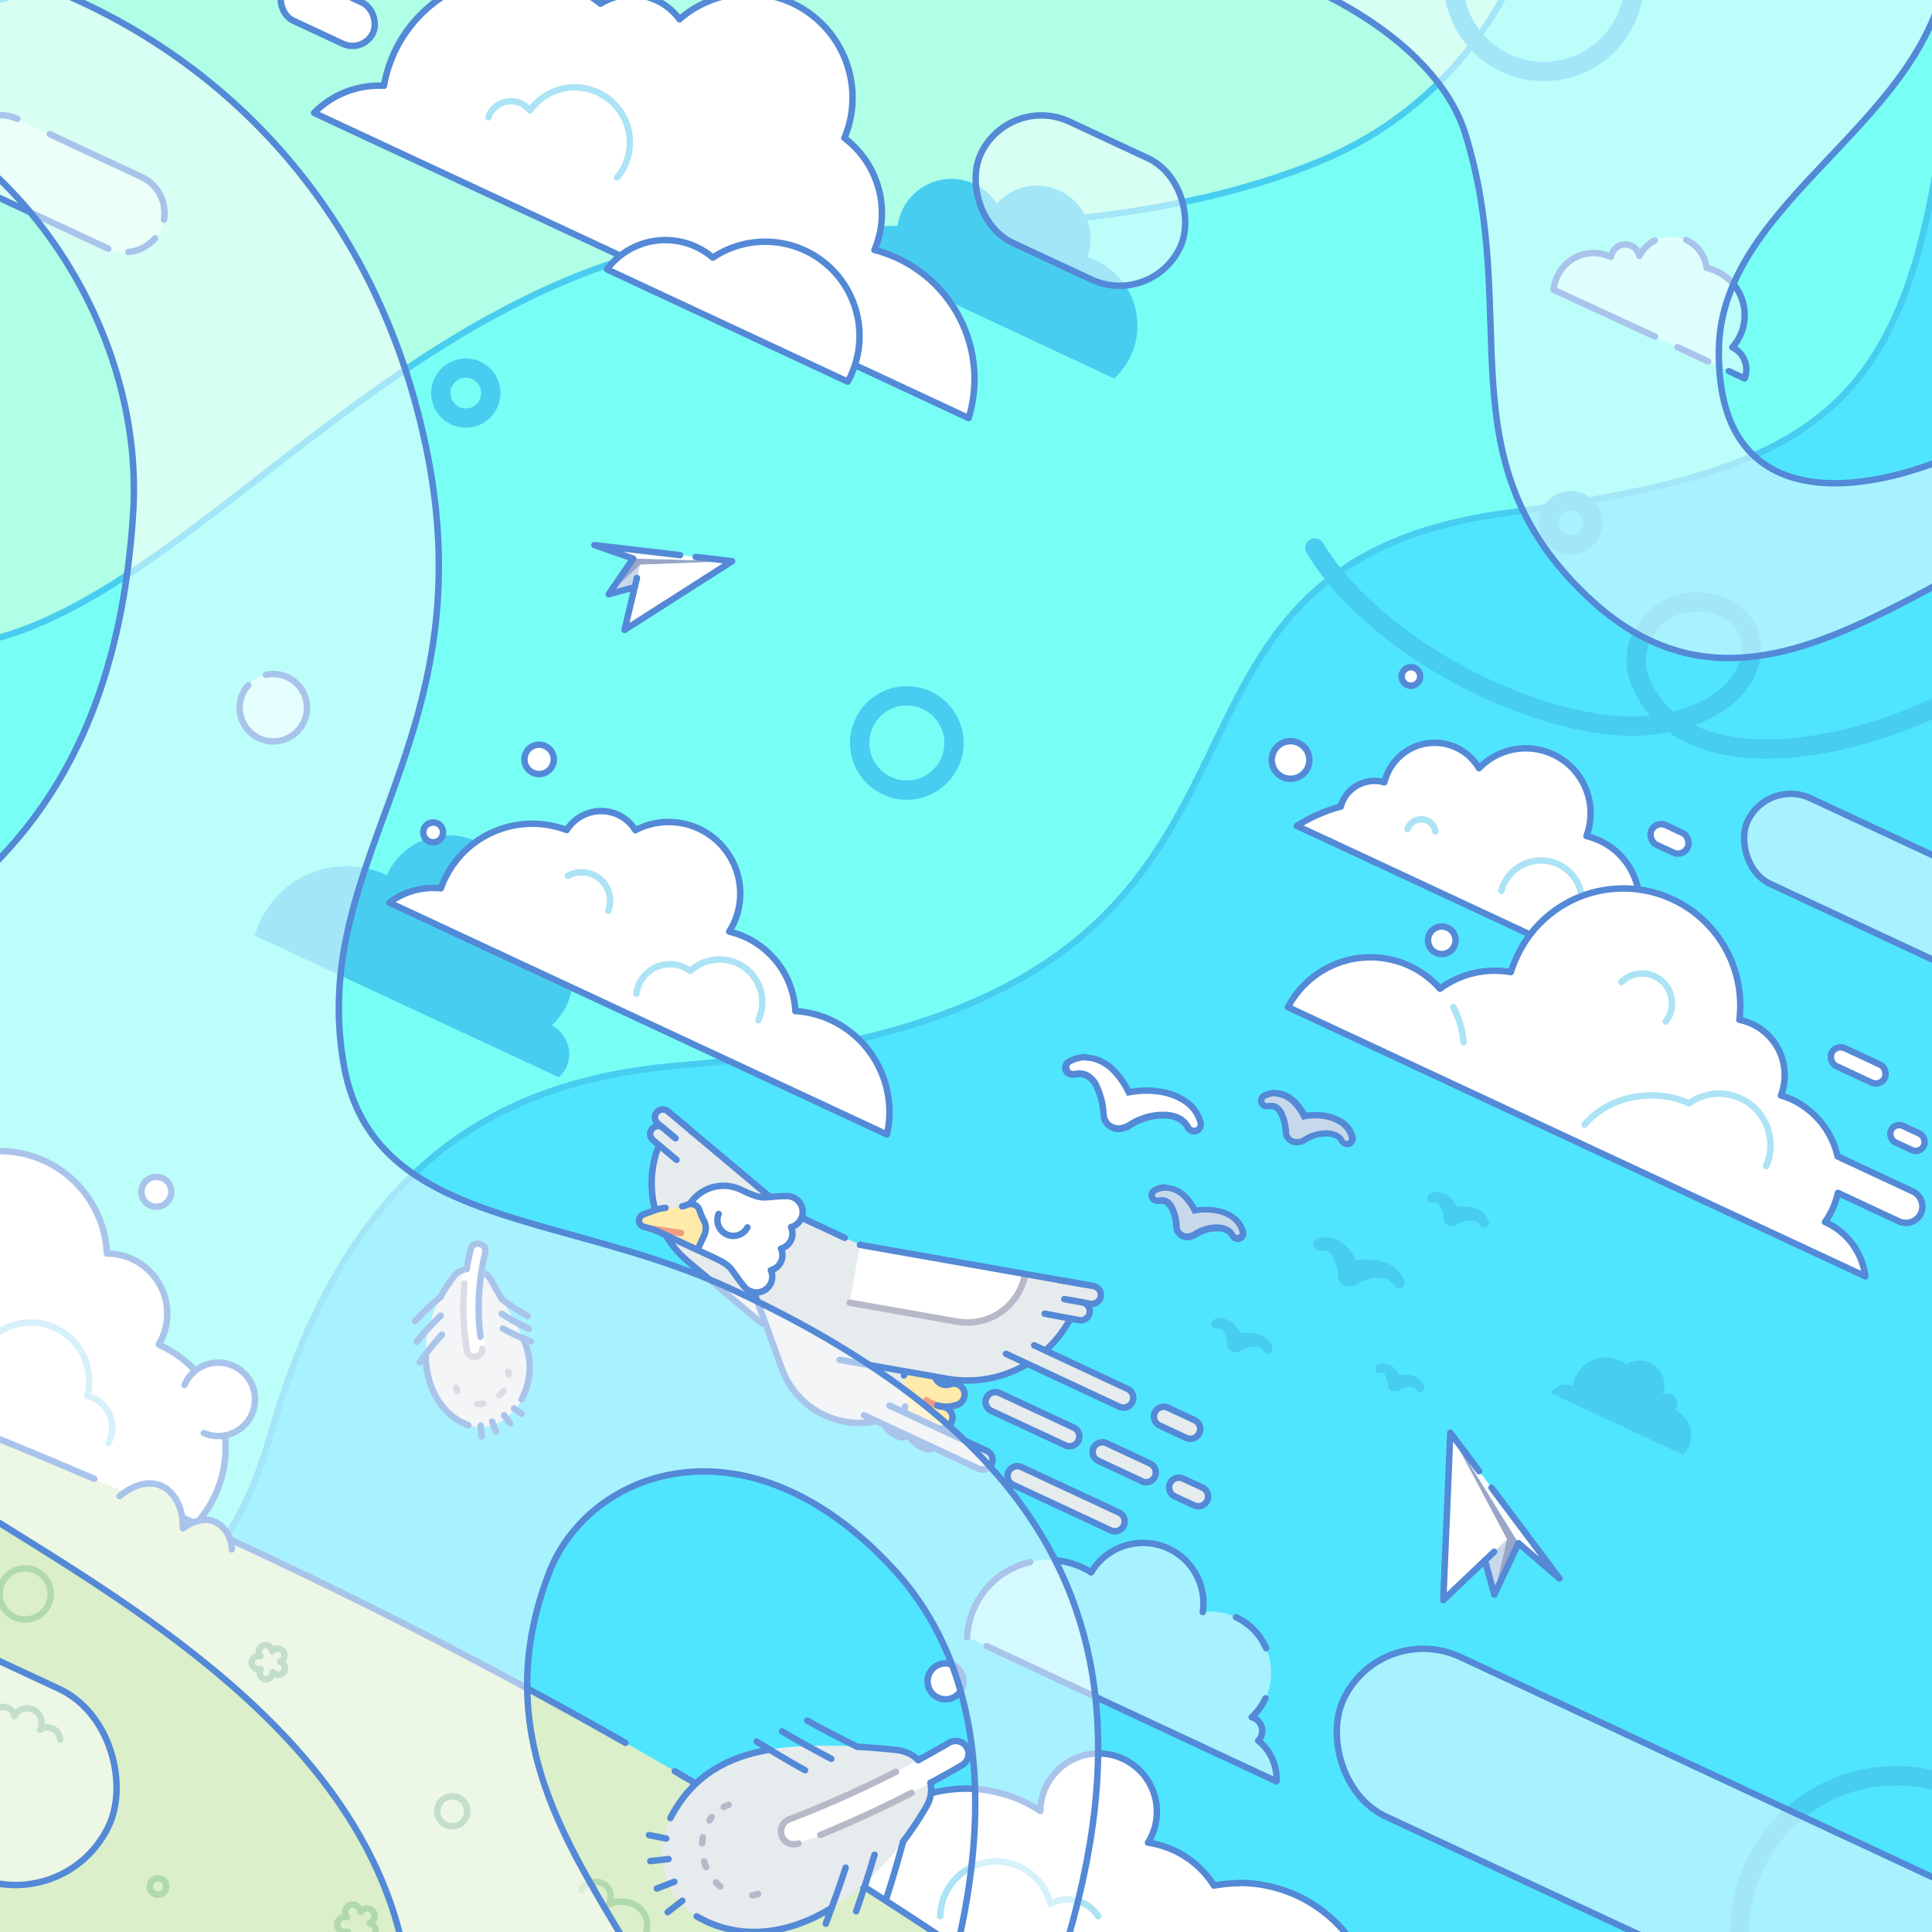 <svg id="Layer_1" data-name="Layer 1" xmlns="http://www.w3.org/2000/svg" xmlns:xlink="http://www.w3.org/1999/xlink" viewBox="0 0 300 300"><defs><style>.cls-1,.cls-12,.cls-14,.cls-17,.cls-18,.cls-21,.cls-22,.cls-30,.cls-31,.cls-5,.cls-9{fill:none;}.cls-2{clip-path:url(#clip-path);}.cls-3{fill:#50e5ff;}.cls-4{fill:#78fff5;}.cls-14,.cls-31,.cls-5,.cls-6{stroke:#47cdf0;}.cls-12,.cls-17,.cls-18,.cls-19,.cls-21,.cls-22,.cls-27,.cls-28,.cls-30,.cls-31,.cls-5,.cls-6,.cls-7,.cls-9{stroke-linejoin:round;}.cls-6{fill:#b0ffe7;}.cls-12,.cls-17,.cls-18,.cls-19,.cls-21,.cls-22,.cls-27,.cls-28,.cls-30,.cls-31,.cls-6,.cls-7,.cls-9{stroke-linecap:round;}.cls-11,.cls-13,.cls-15,.cls-23,.cls-7{fill:#fff;}.cls-12,.cls-19,.cls-27,.cls-28,.cls-7{stroke:#5389d6;}.cls-8{fill:#47cdf0;}.cls-9{stroke:#ace3f5;}.cls-10,.cls-15{opacity:0.5;}.cls-13{opacity:0.59;}.cls-14,.cls-23{stroke-miterlimit:10;}.cls-14,.cls-31{stroke-width:3px;}.cls-16,.cls-19{fill:#daefca;}.cls-17{stroke:#b1d9b0;}.cls-18{stroke:#89bd99;}.cls-20,.cls-27{fill:#e6ebee;}.cls-21,.cls-22{stroke:#b7b9c9;}.cls-22{stroke-dasharray:0.94 2.83;}.cls-23{stroke:#fff;}.cls-24{fill:#9aa6c8;}.cls-25{fill:#c8d8eb;}.cls-26{fill:#5389d6;}.cls-28,.cls-29{fill:#ffeaaa;}.cls-30{stroke:#ef9c80;}</style><clipPath id="clip-path"><rect class="cls-1" width="300" height="300"/></clipPath></defs><g class="cls-2"><rect class="cls-3" x="-7.48" y="-7.48" width="314.96" height="314.96"/><path class="cls-4" d="M-22.1,255.37c21.91,6.48,53.55,4.64,64-32.26,13.2-46.54,40.19-55.82,64.63-57.76,107.57-8.53,59.27-76.49,127.25-85.68,47.56-6.44,61.68-15.18,67.78-59.27l-1.7-171.49L-78-13.11Z"/><path class="cls-5" d="M-22.1,255.37c21.91,6.48,53.55,4.64,64-32.26,13.2-46.54,40.19-55.82,64.63-57.76,107.57-8.53,59.27-76.49,127.25-85.68,47.56-6.44,61.68-15.18,67.78-59.27l-1.7-171.49L-78-13.11Z"/><path class="cls-6" d="M-24.77,97.55C20,117,54.78,35.87,124.31,36c21.83-.92,53.88.2,80.89-11.07,32.33-13.49,45.5-52.64,28.23-87.19L-60.39,16Z"/><path class="cls-7" d="M192.44,292.42a21.28,21.28,0,0,0-3.93.38,14.57,14.57,0,0,0-10.25-6.67,9.05,9.05,0,1,0-16.72-4.93,21,21,0,0,0-25.13,1.53,9.66,9.66,0,1,0-9,13.2,10.19,10.19,0,0,0,1.76-.16,20.22,20.22,0,0,0-.25,3,21,21,0,0,0,37.71,12.86,14.74,14.74,0,0,0,4.44,2.6,21.37,21.37,0,1,0,21.35-21.85Z"/><path class="cls-7" d="M24.66,208.77a9.35,9.35,0,0,0-8.06-14.12h0A16.66,16.66,0,0,0-.07,178.74a16.68,16.68,0,0,0-16.67,16.67,16.63,16.63,0,0,0,6.2,13,13.56,13.56,0,0,0-2.85,8.32A13.65,13.65,0,0,0,.26,230.35c.23,0,.44,0,.66,0a17.51,17.51,0,1,0,23.74-21.55Z"/><path class="cls-8" d="M175.57,55.29a11.19,11.19,0,0,0-5.41-14.88,12.55,12.55,0,0,0-1.28-.5,8.33,8.33,0,0,0-14.09-8.29,8.41,8.41,0,0,0-14.68,1,8.15,8.15,0,0,0-.78,3.12,1.64,1.64,0,0,0-.29-.16,2,2,0,0,0-2.61.94,2.29,2.29,0,0,0-.17.62,6.69,6.69,0,0,0-5.91,1.68L173,58.77A11,11,0,0,0,175.57,55.29Z"/><path class="cls-7" d="M260.68,147.66a2.42,2.42,0,0,0-1.16-3.19l-5.12-2.38a10.63,10.63,0,0,0-6-11.55,11.46,11.46,0,0,0-2.06-.72,10.07,10.07,0,0,0-16.68-10.53,8,8,0,0,0-14.17.72,7.36,7.36,0,0,0-.52,1.47,5.46,5.46,0,0,0-6.48,2.92,7.19,7.19,0,0,0-.3.85,24.47,24.47,0,0,0-6.82,3l4,1.84,33.43,15.59,8.43,3.93,8.34,3.89.72.34a5.82,5.82,0,0,0,.34-.6,5,5,0,0,0-.46-5l1.32.61A2.41,2.41,0,0,0,260.68,147.66Z"/><path class="cls-9" d="M249.4,145.91a4.17,4.17,0,0,0-2.39-3.62,4.1,4.1,0,0,0-1.66-.38,6.37,6.37,0,0,0-11.83-4.65,6.26,6.26,0,0,0-.39,1.07"/><path class="cls-9" d="M222.89,129.14a2.23,2.23,0,0,0-4.32-.4"/><circle class="cls-7" cx="200.4" cy="118.01" r="2.92"/><circle class="cls-7" cx="219.09" cy="105.04" r="1.44"/><rect class="cls-7" x="256.13" y="128.58" width="6.23" height="3.37" rx="1.69" transform="translate(79.34 -97.36) rotate(25)"/><path class="cls-7" d="M139.37,40.1a20.79,20.79,0,0,0-3.59-1.28,14.62,14.62,0,0,0-4.66-17.39A16.19,16.19,0,0,0,105.51,3,9.2,9.2,0,0,0,93.24.58,20.63,20.63,0,0,0,89.11-2a20.82,20.82,0,0,0-6.22-1.8L71.41-9.14a2.28,2.28,0,0,0-3,1.1,2.29,2.29,0,0,0,1.1,3l4.42,2.06A20.91,20.91,0,0,0,61.23,8.15a21.17,21.17,0,0,0-1.61,5.17,14.18,14.18,0,0,0-10.85,4.21L150.41,64.92A20.71,20.71,0,0,0,139.37,40.1Z"/><path class="cls-7" d="M132.12,58.3A14.64,14.64,0,0,0,110.69,40a11.35,11.35,0,0,0-16.45,1.82l37.39,17.44C131.8,58.92,132,58.62,132.12,58.3Z"/><path class="cls-9" d="M95.82,27.55A8.29,8.29,0,0,0,97,25.75a8.56,8.56,0,0,0-14.72-8.6,3.73,3.73,0,0,0-6.33.75c0,.1-.07.21-.1.31"/><rect class="cls-7" x="43.13" y="-1.72" width="15.53" height="7.06" rx="3.53" transform="translate(5.53 -21.34) rotate(25)"/><rect class="cls-7" x="283.98" y="163.89" width="9.12" height="3.08" rx="1.54" transform="translate(96.95 -106.44) rotate(25)"/><circle class="cls-7" cx="223.88" cy="146.01" r="2.14"/><path class="cls-7" d="M297,185l-11.66-5.44a12.86,12.86,0,0,0-7.12-8.83,11.77,11.77,0,0,0-1.68-.63,8.76,8.76,0,0,0-6.45-11.74,18.17,18.17,0,0,0-34.49-9.93,17.6,17.6,0,0,0-1,2.52,14.31,14.31,0,0,0-11,2.58,14.31,14.31,0,0,0-4.74-3.55A14.46,14.46,0,0,0,200,156.39l89.64,41.8a10.65,10.65,0,0,0-6.07-8.35l-.19-.08a12.53,12.53,0,0,0,1.12-1.92,12.77,12.77,0,0,0,.89-2.61l9.47,4.42a2.59,2.59,0,0,0,3.43-1.25h0A2.59,2.59,0,0,0,297,185Z"/><rect class="cls-7" x="293.37" y="175.3" width="5.64" height="2.82" rx="1.41" transform="translate(102.43 -108.62) rotate(25)"/><path class="cls-9" d="M225.67,156.37a14.46,14.46,0,0,1,1.59,5.46"/><path class="cls-9" d="M274.24,181.06a8,8,0,0,0-12-9.72l-.14-.08c-4.31-2-11.61-1.77-16.06,3.39"/><path class="cls-9" d="M251.78,152.49a4.61,4.61,0,0,1,6.86,6.13"/><path class="cls-8" d="M244.23,215.23a5,5,0,0,1,.44-1.46,5.18,5.18,0,0,1,6.88-2.51,5,5,0,0,1,1,.61,3.83,3.83,0,0,1,5.62,4.69,1.54,1.54,0,0,1,2.13,2,1.36,1.36,0,0,1-.24.38l.06,0a4.3,4.3,0,0,1,2.08,5.71,4.26,4.26,0,0,1-.87,1.24l-20.51-9.56A2.63,2.63,0,0,1,244.23,215.23Z"/><g class="cls-10"><path class="cls-11" d="M269,53.93a7.49,7.49,0,0,0-2.42-11.79,7.34,7.34,0,0,0-1.58-.53,5.54,5.54,0,0,0-10.42-1.87,2.23,2.23,0,0,0-4.21-.49,2.11,2.11,0,0,0-.19.62l-.08,0A6.23,6.23,0,0,0,241.26,45l29.65,13.82A3.83,3.83,0,0,0,269,53.93Z"/></g><path class="cls-8" d="M87.91,165.79a5,5,0,0,0-2.23-6.57A10.58,10.58,0,0,0,88,156.08,10.46,10.46,0,0,0,80,141.32a10.45,10.45,0,0,0-19.87-5.55s0,.08-.05.13h0a14.81,14.81,0,0,0-20.53,9.38l47.23,22A5.08,5.08,0,0,0,87.91,165.79Z"/><path class="cls-7" d="M129,158.38A15.49,15.49,0,0,0,123.5,157a13.37,13.37,0,0,0-10.27-12.34,12.47,12.47,0,0,0,.66-1.19,11.11,11.11,0,0,0-15.23-14.55A6.22,6.22,0,0,0,96,126.53a6.31,6.31,0,0,0-8,2.36,15.07,15.07,0,0,0-19,7.72,13.72,13.72,0,0,0-.54,1.33,11.39,11.39,0,0,0-8,2.22l77.26,36A15.77,15.77,0,0,0,129,158.38Z"/><circle class="cls-7" cx="83.71" cy="117.92" r="2.28"/><circle class="cls-7" cx="67.26" cy="129.25" r="1.54"/><path class="cls-9" d="M117.75,158.41a6.63,6.63,0,0,0-10.56-7.62,5.64,5.64,0,0,0-.92-.56,5.24,5.24,0,0,0-7,2.53,5.36,5.36,0,0,0-.45,1.53"/><path class="cls-9" d="M88.18,136a4.37,4.37,0,0,1,3.65-.28,4.42,4.42,0,0,1,2.63,5.68"/><path class="cls-12" d="M268.46,57.63l2.45,1.14A3.83,3.83,0,0,0,269,53.93a7.49,7.49,0,0,0-2.42-11.79,7.34,7.34,0,0,0-1.58-.53,5.55,5.55,0,0,0-3.16-4.36"/><line class="cls-12" x1="260.48" y1="53.91" x2="265.25" y2="56.13"/><path class="cls-12" d="M256.94,37.35a5.5,5.5,0,0,0-2.38,2.39,2.23,2.23,0,0,0-4.21-.49,2.11,2.11,0,0,0-.19.62l-.08,0A6.23,6.23,0,0,0,241.26,45L257,52.27"/><g class="cls-10"><path class="cls-11" d="M151.34,249.52a12.55,12.55,0,0,1,18.09-5.36,9.38,9.38,0,0,1,17.34,6.15,9.48,9.48,0,0,1,7.6,16.34,2.42,2.42,0,0,1,.35.12,2.22,2.22,0,0,1,1.07,2.94,2.49,2.49,0,0,1-.41.59,7.56,7.56,0,0,1,2.83,6.31l-48-22.4A12.56,12.56,0,0,1,151.34,249.52Z"/></g><path class="cls-12" d="M150.17,254.21a12.64,12.64,0,0,1,9.8-11.66"/><path class="cls-12" d="M196.5,263.72a9.41,9.41,0,0,1-2.13,2.93,2.42,2.42,0,0,1,.35.12,2.22,2.22,0,0,1,1.07,2.94,2.49,2.49,0,0,1-.41.59,7.56,7.56,0,0,1,2.83,6.31l-45-21"/><path class="cls-12" d="M191.92,251.12a9.44,9.44,0,0,1,4.68,4.81"/><path class="cls-12" d="M163.92,242.29a12.43,12.43,0,0,1,5.51,1.87,9.38,9.38,0,0,1,17.34,6.15"/><circle class="cls-13" cx="42.42" cy="109.88" r="5.21"/><path class="cls-12" d="M41.3,104.79a5.23,5.23,0,1,1-2.75,1.61"/><circle class="cls-14" cx="72.33" cy="61.04" r="3.88"/><circle class="cls-14" cx="140.81" cy="115.37" r="7.32"/><circle class="cls-14" cx="243.91" cy="81.18" r="3.44"/><circle class="cls-14" cx="239.72" cy="-2.95" r="14.05"/><circle class="cls-14" cx="294.41" cy="300" r="24.27"/><rect class="cls-15" x="-7.01" y="22.42" width="33.56" height="12.28" rx="6.14" transform="translate(12.99 -1.45) rotate(25)"/><path class="cls-12" d="M16.82,38.62l-19.29-9a6.16,6.16,0,0,1-3-8.16h0a6.16,6.16,0,0,1,8.16-3"/><path class="cls-12" d="M24.08,37a6.19,6.19,0,0,1-4.15,2.13"/><path class="cls-12" d="M7.72,20.83,22,27.49a6.18,6.18,0,0,1,3.46,6.62"/><path class="cls-16" d="M-11.72,218.85v92.41H161.54A828.32,828.32,0,0,0-11.72,218.85Z"/><path class="cls-12" d="M97.12,270.63a828,828,0,0,0-76.27-38.3"/><path class="cls-12" d="M125.42,287.46q-10.22-6.34-20.64-12.43"/><path class="cls-12" d="M14.64,229.63q-13-5.59-26.36-10.78v92.41H161.54Q147,301.09,131.91,291.54"/><path class="cls-17" d="M58.28,299.58a1.15,1.15,0,0,0-.51-.74,3,3,0,0,0-.36-.19l.33-.24a1.16,1.16,0,0,0,.16-1.64,1.12,1.12,0,0,0-.61-.39,1.13,1.13,0,0,0-1,.23,2.62,2.62,0,0,0-.3.28,3.56,3.56,0,0,0-.13-.39,1.13,1.13,0,0,0-.79-.7,1.11,1.11,0,0,0-.72,0,1.18,1.18,0,0,0-.66,1.52c.05.12.11.24.18.37h-.41a1.17,1.17,0,0,0-.22,2.3,1.47,1.47,0,0,0,.36,0L54,300a2.54,2.54,0,0,0-.13.39,1.17,1.17,0,1,0,2.26.59,3.73,3.73,0,0,0,.08-.41,2.39,2.39,0,0,0,.33.25,1.22,1.22,0,0,0,.33.14,1.16,1.16,0,0,0,1.28-.5A1.14,1.14,0,0,0,58.28,299.58Z"/><path class="cls-18" d="M41.82,260.61a1.05,1.05,0,0,0,.48-.61c0-.11.05-.23.07-.35.1.08.19.16.28.22a1,1,0,0,0,1.41-.27.94.94,0,0,0,.18-.6,1,1,0,0,0-.45-.81l-.31-.18a2.23,2.23,0,0,0,.3-.2,1,1,0,0,0,.39-.83,1,1,0,0,0-.22-.59,1,1,0,0,0-.67-.39,1,1,0,0,0-.75.21l-.27.24a2.75,2.75,0,0,0-.1-.34,1,1,0,0,0-.52-.58,1.05,1.05,0,0,0-.78,0,1,1,0,0,0-.66,1,.85.85,0,0,0,.06.31,2.33,2.33,0,0,0,.14.33,2.3,2.3,0,0,0-.36,0,1,1,0,0,0,.07,2l.36,0a2.67,2.67,0,0,0-.12.33.85.85,0,0,0,0,.32,1,1,0,0,0,.73.94A1.06,1.06,0,0,0,41.82,260.61Z"/><path class="cls-19" d="M18.56,232.33c5.35-4.4,9.91-.91,9.84,5,4.63-3.38,7.61.39,7.6,3.27"/><path class="cls-17" d="M90.25,293.5c.83-2.19,5.61-1.68,4.35,2.16,3.39-1.4,7.26,1.28,5.45,5.26"/><path class="cls-18" d="M-1.51,266.82c0-2.27,3.5-2.32,3.72-.34a2.25,2.25,0,0,1,4,2.11,2,2,0,0,1,3.13,1.55"/><circle class="cls-17" cx="24.54" cy="292.93" r="1.28"/><circle class="cls-17" cx="3.9" cy="247.51" r="3.97"/><circle class="cls-18" cx="70.23" cy="281.25" r="2.33"/><path class="cls-20" d="M70.6,198.1a22.06,22.06,0,0,0-2.15,3.25,19.6,19.6,0,0,0-2.25,6.94,14.69,14.69,0,0,0,1.09,7.83,9.65,9.65,0,0,0,5.44,5.16,5.85,5.85,0,0,0,4.91-.47A8,8,0,0,0,81,217.29a10.29,10.29,0,0,0,.3-9.26c-1.19-2.85-3.25-6-5-9.22C75.29,197,72.14,196.23,70.6,198.1Z"/><path class="cls-12" d="M68.45,201.35a39.73,39.73,0,0,0-4,3.8"/><path class="cls-12" d="M68.43,204.3a42.84,42.84,0,0,0-3.74,4.06"/><path class="cls-12" d="M68.63,207.24a41,41,0,0,0-3.46,4.31"/><path class="cls-12" d="M77.94,201.73a32.62,32.62,0,0,0,4,2.62"/><path class="cls-12" d="M77.92,204a34.27,34.27,0,0,0,4.21,2.33"/><path class="cls-12" d="M78.08,206.3a33.57,33.57,0,0,0,4.35,2"/><path class="cls-12" d="M73.65,197.06a3.65,3.65,0,0,1,2.63,1.75c.55,1,1.09,1.95,1.66,2.92"/><path class="cls-12" d="M76.41,220.75c.19.52.4,1,.61,1.55"/><path class="cls-12" d="M74.65,221.35c0,.57.09,1.13.15,1.7"/><path class="cls-21" d="M78.9,213a1.74,1.74,0,0,1,.09.43"/><path class="cls-22" d="M78.18,216a5.08,5.08,0,0,1-2.09,1.62,4,4,0,0,1-4.07-.39"/><path class="cls-21" d="M71,216c-.07-.17-.14-.34-.2-.51"/><path class="cls-12" d="M78.28,219.77c.3.43.63.84.94,1.25"/><path class="cls-12" d="M79.81,218.71c.38.29.81.55,1.21.82"/><path class="cls-23" d="M72.6,209.88a38.28,38.28,0,0,1,.53-16,1.07,1.07,0,0,1,1.38-.66,1.1,1.1,0,0,1,.88,1.23,36,36,0,0,0-.5,15.07,1.08,1.08,0,0,1-1,1.17A1.09,1.09,0,0,1,72.6,209.88Z"/><path class="cls-12" d="M66.08,210.3c0,4.74,2.21,9.37,6.65,11"/><path class="cls-12" d="M81.22,207.84a10.39,10.39,0,0,1-.23,9.45"/><path class="cls-21" d="M74.89,209.47a1.08,1.08,0,0,1-1,1.17,1.09,1.09,0,0,1-1.34-.76,39.07,39.07,0,0,1-.42-10.58"/><path class="cls-12" d="M72.47,197.05a32.83,32.83,0,0,1,.66-3.22,1.07,1.07,0,0,1,1.38-.66,1.1,1.1,0,0,1,.88,1.23,36.15,36.15,0,0,0-.79,13.15"/><path class="cls-12" d="M72.47,197.05a3,3,0,0,0-1.87,1,22.06,22.06,0,0,0-2.15,3.25"/><path class="cls-20" d="M139.31,271.75c-2-.22-4.11-.39-6.21-.52a70.63,70.63,0,0,0-10.8.08c-7.66.76-14.24,3.35-18.2,11-2.65,5.12-1.17,12.21,4.08,15.26,6.71,3.91,14.15,2.72,20.54-1.05s11.69-10.06,15.16-16C145.93,276.93,143.17,272.13,139.31,271.75Z"/><path class="cls-12" d="M133.1,271.23c-2.64-1.3-5.22-2.64-7.75-4.06"/><path class="cls-12" d="M129.08,273.11c-2.61-1.37-5.15-2.78-7.64-4.26"/><path class="cls-12" d="M125,274.88c-2.56-1.42-5.08-2.93-7.52-4.46"/><path class="cls-12" d="M140.23,286c-.79,2.94-1.66,5.91-2.62,8.85"/><path class="cls-12" d="M135.8,288c-.87,2.92-1.82,5.86-2.86,8.78"/><path class="cls-12" d="M131.32,290c-.95,2.91-2,5.8-3.09,8.71"/><line class="cls-12" x1="103.81" y1="288.68" x2="100.98" y2="288.99"/><line class="cls-12" x1="103.46" y1="285.49" x2="100.78" y2="284.95"/><path class="cls-21" d="M117.7,294.09a7.22,7.22,0,0,1-.89.22"/><path class="cls-22" d="M111.86,292.92a7.71,7.71,0,0,1-2.51-3.87,7.79,7.79,0,0,1,1.17-6.9"/><path class="cls-21" d="M112.38,280.59a4.82,4.82,0,0,1,.77-.33"/><line class="cls-12" x1="104.71" y1="292.2" x2="102" y2="293.25"/><line class="cls-12" x1="105.95" y1="295.15" x2="103.68" y2="296.92"/><path class="cls-11" d="M122.59,282.5a170.68,170.68,0,0,0,24.88-11.93,2,2,0,0,1,2,3.46A174.61,174.61,0,0,1,124,286.25a2,2,0,0,1-1.44-3.75Z"/><path class="cls-12" d="M119.52,271.68c-6.47,1.11-11.94,3.92-15.42,10.63"/><path class="cls-12" d="M129.13,296.27c-6.48,4-14.1,5.29-20.95,1.3"/><path class="cls-21" d="M124,286.25a2,2,0,0,1-1.44-3.75,172.5,172.5,0,0,0,16.56-7.38"/><path class="cls-12" d="M142.58,273.31a5.53,5.53,0,0,0-3.27-1.56c-2-.22-4.11-.39-6.21-.52"/><path class="cls-21" d="M141.54,278.4c-4.61,2.38-9.34,4.56-14.15,6.52"/><path class="cls-12" d="M142.58,273.31c1.65-.88,3.27-1.81,4.89-2.74a2,2,0,0,1,2,3.46c-1.65,1-3.32,1.9-5,2.81"/><path class="cls-12" d="M144.49,276.84a5.26,5.26,0,0,1-.61,3.64,55.45,55.45,0,0,1-3.65,5.48"/><polygon class="cls-24" points="225.2 222.46 232.03 247.61 235.8 239.63 225.2 222.46"/><polygon class="cls-11" points="235.8 239.63 242.15 245.1 225.2 222.46 235.8 239.63"/><polygon class="cls-25" points="234.02 239.04 232.03 247.61 225.2 222.46 234.02 239.04"/><polygon class="cls-11" points="225.2 222.46 224.11 248.46 234.02 239.04 225.2 222.46"/><polyline class="cls-12" points="230.59 242.31 232.03 247.61 235.8 239.63 242.15 245.1 231.6 231.01"/><polyline class="cls-12" points="229.69 228.45 225.2 222.46 224.11 248.46 232.01 240.95"/><polygon class="cls-24" points="113.69 87.14 94.51 92.28 98.32 86.73 113.69 87.14"/><polygon class="cls-11" points="98.32 86.73 92.29 84.64 113.69 87.14 98.32 86.73"/><polygon class="cls-25" points="99.39 87.68 94.51 92.28 113.69 87.14 99.39 87.68"/><polygon class="cls-11" points="113.69 87.14 96.98 97.81 99.39 87.68 113.69 87.14"/><polyline class="cls-12" points="98.55 91.19 94.51 92.28 98.32 86.73 92.29 84.64 105.6 86.2"/><polyline class="cls-12" points="108.02 86.48 113.69 87.14 96.98 97.81 98.9 89.74"/><circle class="cls-7" cx="24.28" cy="185.06" r="2.32"/><path class="cls-9" d="M170.52,297.54a5.63,5.63,0,0,0-7.43-1.89A8.67,8.67,0,0,0,146,297.54"/><circle class="cls-7" cx="146.82" cy="261.08" r="2.79"/><path class="cls-9" d="M16.81,224.07a5.13,5.13,0,0,0,.62-2.4,5.05,5.05,0,0,0-3.89-4.92,9.24,9.24,0,0,0,.3-2.3A9.07,9.07,0,1,0-4,216.74"/><path class="cls-7" d="M28.65,215.06a5.7,5.7,0,1,1,3,7.47"/><path class="cls-25" d="M192.06,192.28a.87.87,0,0,1-.77-.47,2.08,2.08,0,0,0-1.09-.95,3.73,3.73,0,0,0-1.34-.22h-.28a6.38,6.38,0,0,0-3.22,1.11.55.55,0,0,1-.15.08l-.44.13a1.66,1.66,0,0,1-.49.07,1.68,1.68,0,0,1-1.62-1.2,1.44,1.44,0,0,1-.07-.36,7.44,7.44,0,0,0-.76-3,2.2,2.2,0,0,0-.82-.88,1.54,1.54,0,0,0-.73-.17,2.59,2.59,0,0,0-.47.05l-.18,0a.87.87,0,0,1-.41-1.64,3.86,3.86,0,0,1,1.77-.44,3.16,3.16,0,0,1,.76.08,4.61,4.61,0,0,1,2.23,1.3,9.24,9.24,0,0,1,1.51,2.15,9.65,9.65,0,0,1,1.69-.15,9.49,9.49,0,0,1,1.59.14,6.25,6.25,0,0,1,2.5,1,3.92,3.92,0,0,1,1.64,2.3.88.88,0,0,1-.64,1Z"/><path class="cls-26" d="M181,184.9a2.94,2.94,0,0,1,.65.07,4.13,4.13,0,0,1,2,1.16,8.57,8.57,0,0,1,1.59,2.37,9.37,9.37,0,0,1,2-.22,9.62,9.62,0,0,1,1.51.13,5.84,5.84,0,0,1,2.3.91,3.51,3.51,0,0,1,1.43,2,.37.37,0,0,1-.27.45h-.09a.4.4,0,0,1-.33-.2h0a2.48,2.48,0,0,0-1.35-1.18,4.05,4.05,0,0,0-1.52-.26h-.31a6.86,6.86,0,0,0-3.48,1.21h0l-.45.13a1,1,0,0,1-.34.05,1.19,1.19,0,0,1-1.14-.84,1.32,1.32,0,0,1,0-.26,7.74,7.74,0,0,0-.83-3.21,2.64,2.64,0,0,0-1-1.08,2,2,0,0,0-1-.23,2.76,2.76,0,0,0-.57.06h-.08a.37.37,0,0,1-.36-.29.36.36,0,0,1,.19-.41,3.33,3.33,0,0,1,1.53-.38m0-1a4.37,4.37,0,0,0-2,.49,1.39,1.39,0,0,0-.71,1.52,1.36,1.36,0,0,0,1.34,1.07,1.53,1.53,0,0,0,.3,0,1.34,1.34,0,0,1,.35,0,1,1,0,0,1,.48.11,1.65,1.65,0,0,1,.63.69,6.73,6.73,0,0,1,.7,2.79,3.41,3.41,0,0,0,.09.48,2.18,2.18,0,0,0,2.1,1.55,2.23,2.23,0,0,0,.63-.09l.45-.13a1.14,1.14,0,0,0,.29-.15,5.9,5.9,0,0,1,3-1h.25a3.17,3.17,0,0,1,1.16.19,1.51,1.51,0,0,1,.82.71,1.37,1.37,0,0,0,1.22.74,1.12,1.12,0,0,0,.32,0,1.37,1.37,0,0,0,1-1.65,4.53,4.53,0,0,0-1.85-2.6,6.85,6.85,0,0,0-2.68-1.06,9.74,9.74,0,0,0-1.69-.15,11.3,11.3,0,0,0-1.42.1,9.34,9.34,0,0,0-1.42-1.94,5.05,5.05,0,0,0-2.49-1.45,4,4,0,0,0-.86-.09Z"/><path class="cls-8" d="M217.22,199.73a.61.61,0,0,1-.55-.33,2.26,2.26,0,0,0-1.22-1.07,4,4,0,0,0-1.43-.24h-.3a6.6,6.6,0,0,0-3.35,1.15l-.52.17a1.14,1.14,0,0,1-.41.07,1.46,1.46,0,0,1-1.44-1.34,7.48,7.48,0,0,0-.8-3.11,2.39,2.39,0,0,0-.91-1,1.67,1.67,0,0,0-.85-.21,2.37,2.37,0,0,0-.52.06h-.13a.62.62,0,0,1-.29-1.17,3.6,3.6,0,0,1,1.65-.41,3.19,3.19,0,0,1,.7.08,4.28,4.28,0,0,1,2.11,1.23,8.81,8.81,0,0,1,1.55,2.26,9.38,9.38,0,0,1,1.83-.18,8.89,8.89,0,0,1,1.54.13,6.14,6.14,0,0,1,2.41.94,3.84,3.84,0,0,1,1.54,2.16.65.65,0,0,1-.08.47.62.62,0,0,1-.39.28Z"/><path class="cls-8" d="M206.15,192.6a2.94,2.94,0,0,1,.65.07,4.07,4.07,0,0,1,2,1.17,8.68,8.68,0,0,1,1.59,2.36,9.35,9.35,0,0,1,2-.21,9.48,9.48,0,0,1,1.5.12,5.73,5.73,0,0,1,2.3.91,3.5,3.5,0,0,1,1.44,2,.35.35,0,0,1-.27.44h-.09a.36.36,0,0,1-.33-.2h0a2.55,2.55,0,0,0-1.35-1.18,4.09,4.09,0,0,0-1.52-.26h-.31a6.82,6.82,0,0,0-3.49,1.2h0l-.44.14a1.33,1.33,0,0,1-.34.05,1.19,1.19,0,0,1-1.14-.85.8.8,0,0,1-.05-.26,7.94,7.94,0,0,0-.83-3.21,2.62,2.62,0,0,0-1-1.07,2,2,0,0,0-1-.24,2.76,2.76,0,0,0-.57.06h-.08a.37.37,0,0,1-.37-.29.39.39,0,0,1,.2-.41,3.33,3.33,0,0,1,1.53-.38m0-.5a3.79,3.79,0,0,0-1.76.44.85.85,0,0,0-.45,1,.87.87,0,0,0,.85.68.62.62,0,0,0,.19,0,2.4,2.4,0,0,1,.46,0,1.5,1.5,0,0,1,.72.17,2.17,2.17,0,0,1,.82.89,7.26,7.26,0,0,1,.77,3,1.44,1.44,0,0,0,.07.36,1.66,1.66,0,0,0,2.11,1.13l.44-.13.14-.07a6.35,6.35,0,0,1,3.23-1.11H214a3.73,3.73,0,0,1,1.34.23,2,2,0,0,1,1.09.94.86.86,0,0,0,.77.47.65.65,0,0,0,.2,0,.87.87,0,0,0,.65-1.05,4,4,0,0,0-1.64-2.3,6.25,6.25,0,0,0-2.5-1,9.47,9.47,0,0,0-1.59-.13,9.85,9.85,0,0,0-1.7.15,8.73,8.73,0,0,0-1.5-2.15,4.53,4.53,0,0,0-2.24-1.31,3.67,3.67,0,0,0-.75-.08Z"/><path class="cls-8" d="M196.85,209.92a.48.48,0,0,1-.43-.26,1.4,1.4,0,0,0-.75-.65,2.49,2.49,0,0,0-.9-.16h-.18a4.12,4.12,0,0,0-2.13.73l-.36.13a1,1,0,0,1-.3,0,1,1,0,0,1-1-.73,1.24,1.24,0,0,1,0-.22,4.82,4.82,0,0,0-.51-2,1.38,1.38,0,0,0-.55-.59,1,1,0,0,0-.51-.13,1.17,1.17,0,0,0-.32,0h-.1a.48.48,0,0,1-.48-.39.49.49,0,0,1,.25-.54,2.44,2.44,0,0,1,1.11-.28,2,2,0,0,1,.48.06,2.87,2.87,0,0,1,1.4.82,5.26,5.26,0,0,1,1,1.43,6.29,6.29,0,0,1,1.14-.11,5.77,5.77,0,0,1,1,.09,3.89,3.89,0,0,1,1.6.63,2.52,2.52,0,0,1,1,1.45.49.49,0,0,1-.36.59Z"/><path class="cls-8" d="M189.67,205.2a2,2,0,0,1,.42.05,2.68,2.68,0,0,1,1.29.76,5.46,5.46,0,0,1,1,1.53,6.27,6.27,0,0,1,1.28-.14,5.33,5.33,0,0,1,1,.09,3.74,3.74,0,0,1,1.49.58,2.29,2.29,0,0,1,.94,1.31.25.25,0,0,1-.18.29h-.06a.23.23,0,0,1-.21-.13h0a1.66,1.66,0,0,0-.88-.77,2.71,2.71,0,0,0-1-.17h-.2a4.47,4.47,0,0,0-2.26.78h0l-.28.09a.91.91,0,0,1-.23,0,.77.77,0,0,1-.74-.55l0-.17a5,5,0,0,0-.54-2.08,1.7,1.7,0,0,0-.65-.7,1.3,1.3,0,0,0-.63-.15,2.33,2.33,0,0,0-.37,0h-.05a.25.25,0,0,1-.12-.46,2.21,2.21,0,0,1,1-.25m0-.5h0a2.7,2.7,0,0,0-1.23.31.76.76,0,0,0-.38.82.75.75,0,0,0,.73.58l.16,0a1.09,1.09,0,0,1,.26,0,.74.74,0,0,1,.38.09,1.18,1.18,0,0,1,.47.51,4.41,4.41,0,0,1,.47,1.87,2.33,2.33,0,0,0,.05.28,1.28,1.28,0,0,0,1.22.9,1.5,1.5,0,0,0,.37,0l.29-.09a.61.61,0,0,0,.14-.07,4,4,0,0,1,2-.69h.17a2.21,2.21,0,0,1,.81.14,1.16,1.16,0,0,1,.61.53.75.75,0,0,0,.66.4.55.55,0,0,0,.18,0,.73.73,0,0,0,.54-.89,2.75,2.75,0,0,0-1.13-1.6,4.34,4.34,0,0,0-1.69-.67,6.35,6.35,0,0,0-1.07-.09,6.85,6.85,0,0,0-1,.08,5.8,5.8,0,0,0-1-1.32,3.13,3.13,0,0,0-1.53-.9,2.33,2.33,0,0,0-.53-.06Z"/><path class="cls-8" d="M230.45,190.43a.48.48,0,0,1-.43-.26,1.38,1.38,0,0,0-.75-.65,2.49,2.49,0,0,0-.9-.16h-.18a4.12,4.12,0,0,0-2.13.73l-.36.13a1,1,0,0,1-.3,0,1,1,0,0,1-1-.73,1,1,0,0,1,0-.22,4.82,4.82,0,0,0-.51-2,1.54,1.54,0,0,0-.55-.6,1.07,1.07,0,0,0-.51-.12,1.17,1.17,0,0,0-.32,0h-.1a.49.49,0,0,1-.23-.93,2.44,2.44,0,0,1,1.11-.28,2,2,0,0,1,.48.06,2.84,2.84,0,0,1,1.4.82,5.26,5.26,0,0,1,1,1.43,6.38,6.38,0,0,1,1.14-.11,5.77,5.77,0,0,1,1,.09,3.89,3.89,0,0,1,1.6.63,2.49,2.49,0,0,1,1,1.45.49.49,0,0,1-.06.37.5.5,0,0,1-.31.22Z"/><path class="cls-8" d="M223.27,185.71a2,2,0,0,1,.42,0,2.6,2.6,0,0,1,1.29.76,5.68,5.68,0,0,1,1,1.53,6.27,6.27,0,0,1,1.28-.14,6.37,6.37,0,0,1,1,.08,3.91,3.91,0,0,1,1.49.59,2.29,2.29,0,0,1,.94,1.31.24.24,0,0,1-.18.28h-.06a.23.23,0,0,1-.21-.13h0a1.69,1.69,0,0,0-.88-.77,2.71,2.71,0,0,0-1-.17h-.2a4.47,4.47,0,0,0-2.26.78h0l-.28.09a.91.91,0,0,1-.23,0,.77.77,0,0,1-.74-.55.47.47,0,0,1,0-.17,5,5,0,0,0-.54-2.08,1.7,1.7,0,0,0-.65-.7,1.33,1.33,0,0,0-.63-.15,2.33,2.33,0,0,0-.37,0h-.06a.24.24,0,0,1-.23-.19.26.26,0,0,1,.12-.27,2.21,2.21,0,0,1,1-.25m0-.5h0a2.7,2.7,0,0,0-1.23.31.74.74,0,0,0,.34,1.4l.17,0a1.09,1.09,0,0,1,.26,0,.74.74,0,0,1,.38.09,1.18,1.18,0,0,1,.47.51,4.73,4.73,0,0,1,.47,1.87,2.33,2.33,0,0,0,.05.28,1.28,1.28,0,0,0,1.22.9,1.5,1.5,0,0,0,.37-.05l.29-.09a.61.61,0,0,0,.14-.07,4,4,0,0,1,2-.69h.17a2.21,2.21,0,0,1,.81.14,1.11,1.11,0,0,1,.61.53.74.74,0,0,0,.66.4l.17,0a.73.73,0,0,0,.55-.89,2.75,2.75,0,0,0-1.13-1.6,4.34,4.34,0,0,0-1.69-.67,6.44,6.44,0,0,0-1.07-.09,6.85,6.85,0,0,0-1,.08,5.8,5.8,0,0,0-.95-1.32,3.13,3.13,0,0,0-1.53-.9,2.33,2.33,0,0,0-.53-.06Z"/><path class="cls-8" d="M220.43,216.06a.44.44,0,0,1-.39-.24,1.06,1.06,0,0,0-.55-.48,1.83,1.83,0,0,0-.68-.12h-.15a3.25,3.25,0,0,0-1.64.56l-.29.11a1.07,1.07,0,0,1-.25,0,.87.87,0,0,1-.82-.6.58.58,0,0,1,0-.19,3.89,3.89,0,0,0-.39-1.53,1.05,1.05,0,0,0-.42-.44.72.72,0,0,0-.37-.09l-.24,0h0a.45.45,0,0,1-.49-.33.44.44,0,0,1,.22-.48,2,2,0,0,1,.9-.23,1.74,1.74,0,0,1,.39.05,2.23,2.23,0,0,1,1.12.66,4.08,4.08,0,0,1,.77,1.09,5.1,5.1,0,0,1,.86-.08,5.54,5.54,0,0,1,.81.07,3.22,3.22,0,0,1,1.27.5,2,2,0,0,1,.83,1.17.43.43,0,0,1-.05.33.45.45,0,0,1-.27.2Z"/><path class="cls-8" d="M214.81,212.31a1.24,1.24,0,0,1,.33,0,2.1,2.1,0,0,1,1,.59,4.27,4.27,0,0,1,.8,1.2,4.94,4.94,0,0,1,1-.11,4,4,0,0,1,.77.07,2.87,2.87,0,0,1,1.17.46,1.79,1.79,0,0,1,.73,1,.18.18,0,0,1-.14.22h0a.18.18,0,0,1-.16-.1h0a1.27,1.27,0,0,0-.69-.6,2,2,0,0,0-.77-.14h-.16a3.54,3.54,0,0,0-1.77.61h0l-.22.07a.55.55,0,0,1-.18,0,.6.6,0,0,1-.58-.43.59.59,0,0,1,0-.13,4.18,4.18,0,0,0-.42-1.63,1.36,1.36,0,0,0-.52-.54,1,1,0,0,0-.49-.12,1.43,1.43,0,0,0-.29,0h0a.2.2,0,0,1-.19-.14.21.21,0,0,1,.1-.21,1.7,1.7,0,0,1,.78-.2m0-.5h0a2.28,2.28,0,0,0-1,.25.68.68,0,0,0-.35.76.68.68,0,0,0,.67.54h.15a.55.55,0,0,1,.18,0,.62.62,0,0,1,.25,0,.89.89,0,0,1,.32.36,3.67,3.67,0,0,1,.36,1.42,1,1,0,0,0,0,.24,1.1,1.1,0,0,0,1.06.78,1.12,1.12,0,0,0,.32,0l.22-.07a.52.52,0,0,0,.15-.07,2.91,2.91,0,0,1,1.51-.52h.13a1.78,1.78,0,0,1,.59.1.84.84,0,0,1,.42.37.69.69,0,0,0,.61.37l.16,0a.69.69,0,0,0,.51-.83,2.25,2.25,0,0,0-.93-1.31,3.32,3.32,0,0,0-1.36-.54,5,5,0,0,0-.86-.08,4.37,4.37,0,0,0-.72.06,4.5,4.5,0,0,0-.72-1,2.69,2.69,0,0,0-1.26-.73,2.12,2.12,0,0,0-.44-.05Z"/><path class="cls-25" d="M209.05,177.67a.86.86,0,0,1-.77-.47,2.12,2.12,0,0,0-1.09-.95,3.75,3.75,0,0,0-1.35-.22h-.28a6.41,6.41,0,0,0-3.22,1.11.39.39,0,0,1-.14.08l-.44.13a1.66,1.66,0,0,1-.49.07,1.69,1.69,0,0,1-1.62-1.2,1.44,1.44,0,0,1-.07-.36,7.27,7.27,0,0,0-.77-3A2.19,2.19,0,0,0,198,172a1.58,1.58,0,0,0-.74-.17,2.49,2.49,0,0,0-.46,0l-.19,0a.89.89,0,0,1-.85-.68.87.87,0,0,1,.45-1,3.86,3.86,0,0,1,1.77-.44,3.27,3.27,0,0,1,.76.08,4.53,4.53,0,0,1,2.22,1.3,8.49,8.49,0,0,1,1.51,2.15,9.76,9.76,0,0,1,1.7-.15,9.28,9.28,0,0,1,1.58.14,6.36,6.36,0,0,1,2.51,1,4,4,0,0,1,1.64,2.3.88.88,0,0,1-.65,1.05Z"/><path class="cls-26" d="M198,170.28a3,3,0,0,1,.65.08,4.13,4.13,0,0,1,2,1.16,8.54,8.54,0,0,1,1.58,2.37,8.9,8.9,0,0,1,2-.22,9.5,9.5,0,0,1,1.5.13,5.79,5.79,0,0,1,2.3.91,3.48,3.48,0,0,1,1.44,2,.38.38,0,0,1-.27.45h-.09a.37.37,0,0,1-.33-.2h0a2.55,2.55,0,0,0-1.35-1.18,4.12,4.12,0,0,0-1.52-.26h-.32a6.89,6.89,0,0,0-3.48,1.21h0l-.44.13a1.06,1.06,0,0,1-.35,0,1.2,1.2,0,0,1-1.14-.84,1.27,1.27,0,0,1,0-.26,8.06,8.06,0,0,0-.83-3.21,2.66,2.66,0,0,0-1-1.08,2,2,0,0,0-1-.23,2.74,2.74,0,0,0-.56.06h-.08a.38.38,0,0,1-.37-.29.38.38,0,0,1,.19-.41,3.41,3.41,0,0,1,1.54-.39m0-1a4.45,4.45,0,0,0-2,.5,1.38,1.38,0,0,0-.7,1.52,1.38,1.38,0,0,0,1.63,1,1.45,1.45,0,0,1,.35,0,1.1,1.1,0,0,1,.48.1,1.7,1.7,0,0,1,.64.7,6.89,6.89,0,0,1,.7,2.79,1.86,1.86,0,0,0,.09.48,2.17,2.17,0,0,0,2.09,1.55,2.3,2.3,0,0,0,.64-.09l.44-.13a1.32,1.32,0,0,0,.29-.15,5.84,5.84,0,0,1,3-1h.26a3.08,3.08,0,0,1,1.15.19,1.52,1.52,0,0,1,.83.71,1.37,1.37,0,0,0,1.22.74,1.17,1.17,0,0,0,.32,0,1.36,1.36,0,0,0,1-1.65,4.47,4.47,0,0,0-1.84-2.6,6.9,6.9,0,0,0-2.69-1.06,9.62,9.62,0,0,0-1.68-.15,11.17,11.17,0,0,0-1.42.1,9.34,9.34,0,0,0-1.42-1.94,5.1,5.1,0,0,0-2.49-1.45,4,4,0,0,0-.86-.1Z"/><path class="cls-11" d="M185.39,175.65a1.05,1.05,0,0,1-.94-.57,3.33,3.33,0,0,0-1.79-1.56,5.83,5.83,0,0,0-2.13-.36h-.44a9.91,9.91,0,0,0-5,1.73.39.39,0,0,1-.14.08l-.67.2a2.22,2.22,0,0,1-.67.1,2.3,2.3,0,0,1-2.21-1.64,2.1,2.1,0,0,1-.09-.5,11.21,11.21,0,0,0-1.2-4.66,3.51,3.51,0,0,0-1.33-1.43,2.47,2.47,0,0,0-1.24-.3,3.91,3.91,0,0,0-.75.08.91.91,0,0,1-.23,0,1.06,1.06,0,0,1-1-.83,1.09,1.09,0,0,1,.54-1.18,5.58,5.58,0,0,1,2.56-.64,4.53,4.53,0,0,1,1.1.13,6.62,6.62,0,0,1,3.25,1.9,13.21,13.21,0,0,1,2.33,3.37,14.63,14.63,0,0,1,2.71-.26,14.37,14.37,0,0,1,2.36.2,9.18,9.18,0,0,1,3.7,1.46,5.84,5.84,0,0,1,2.38,3.33,1.09,1.09,0,0,1-.13.81,1,1,0,0,1-.66.47A1,1,0,0,1,185.39,175.65Z"/><path class="cls-26" d="M168.6,164.71a4.77,4.77,0,0,1,1,.11,6.18,6.18,0,0,1,3,1.77,13.16,13.16,0,0,1,2.41,3.59,13.77,13.77,0,0,1,3-.33,13.49,13.49,0,0,1,2.28.19,8.91,8.91,0,0,1,3.49,1.38,5.29,5.29,0,0,1,2.18,3,.56.56,0,0,1-.42.68h-.13a.56.56,0,0,1-.5-.3h0a3.8,3.8,0,0,0-2-1.78,6.14,6.14,0,0,0-2.31-.4h-.47a10.36,10.36,0,0,0-5.28,1.83h0l-.67.2a1.88,1.88,0,0,1-.52.08,1.79,1.79,0,0,1-1.73-1.29,1.68,1.68,0,0,1-.07-.39,12.06,12.06,0,0,0-1.26-4.87,4,4,0,0,0-1.54-1.62,2.94,2.94,0,0,0-1.47-.36,4.34,4.34,0,0,0-.86.09l-.12,0a.57.57,0,0,1-.26-1.07,5.2,5.2,0,0,1,2.32-.58m0-1h0a6,6,0,0,0-2.78.7,1.56,1.56,0,0,0,.72,3,2,2,0,0,0,.34,0,2.79,2.79,0,0,1,.64-.07,2,2,0,0,1,1,.23,3.05,3.05,0,0,1,1.16,1.24,11.08,11.08,0,0,1,1.13,4.45,3,3,0,0,0,.11.61,2.81,2.81,0,0,0,3.5,1.88l.67-.2a1.13,1.13,0,0,0,.29-.15,9.47,9.47,0,0,1,4.76-1.64h.41a5.31,5.31,0,0,1,1.95.33A2.8,2.8,0,0,1,184,175.3a1.56,1.56,0,0,0,2.91-1.07,6.26,6.26,0,0,0-2.59-3.64,9.82,9.82,0,0,0-3.87-1.53,14.59,14.59,0,0,0-2.46-.21,15.44,15.44,0,0,0-2.44.2,13.52,13.52,0,0,0-2.24-3.16,7.12,7.12,0,0,0-3.51-2,5.26,5.26,0,0,0-1.2-.14Z"/><path class="cls-27" d="M128.43,193.31l-23.54-19.75h0a15.87,15.87,0,0,0,2,22.37l11.37,9.54"/><path class="cls-27" d="M107.36,175.63l-3.66-3.07a1.22,1.22,0,0,0-1.72.16h0a1.21,1.21,0,0,0,.15,1.72l2.75,2.31"/><path class="cls-27" d="M104.88,176.75l-1.91-1.6a1.24,1.24,0,0,0-1.73.15h0a1.24,1.24,0,0,0,.15,1.73l3.66,3.07"/><path class="cls-28" d="M136.56,216.54a5.31,5.31,0,0,0,2.8,6.46,1.72,1.72,0,0,0,2.11-.47,1.69,1.69,0,0,0-.62-2.56,1.73,1.73,0,0,1-.62-.48,5.26,5.26,0,0,0,1.63.45,1.81,1.81,0,0,0,2-1.23,1.69,1.69,0,0,0-1.56-2.12,1.72,1.72,0,0,1-.75-.21,5.09,5.09,0,0,0,3.06-.09,1.73,1.73,0,0,0,1.17-1.83,1.68,1.68,0,0,0-2.25-1.36,1.8,1.8,0,0,1-2.29-1.07v0a1.23,1.23,0,0,0-.21-.37,2.55,2.55,0,0,0-1.2-1.18,2.61,2.61,0,0,0-3.45,1.25"/><path class="cls-7" d="M142.15,220a5.17,5.17,0,0,1-3.56-1.65"/><path class="cls-7" d="M144.68,216.27a5.16,5.16,0,0,1-4.81-.69"/><path class="cls-27" d="M131.17,192.21l-10.37-4.84L116,197.66l5.41,14.88a12.76,12.76,0,0,0,6.6,7.2h0a12.74,12.74,0,0,0,17-6.17l2.87-6.15a6.76,6.76,0,0,0-3.26-9l-11-5.14"/><path class="cls-7" d="M122.84,192.54a2.45,2.45,0,0,0,0-2,2.44,2.44,0,0,0,1.76-1.9,2.47,2.47,0,0,0-.87-2.37,2.55,2.55,0,0,0-1.56-.54c-3.68,0-3.33.78-6.67-.78l-.49-.23a6.27,6.27,0,0,0-8.33,3l-2.15,4.62,6.17,2.87c3.34,1.56,2.54,1.78,4.89,4.61a2.45,2.45,0,0,0,4.11-2.58,2.42,2.42,0,0,0,1.57-3.36A2.45,2.45,0,0,0,122.84,192.54Z"/><path class="cls-29" d="M104.36,187.52a6.78,6.78,0,0,0,2.47-.48,1.4,1.4,0,0,1,1.06.05,1.38,1.38,0,0,1,.72.8,9.78,9.78,0,0,0,.68,1.64,2.49,2.49,0,0,1,.07,2.26l-1.06,2.28-6.09-2.84a16.09,16.09,0,0,0-2.16-.72,1,1,0,0,1-.08-1.95l1.73-.64A7.44,7.44,0,0,1,104.36,187.52Z"/><line class="cls-30" x1="100.68" y1="190.71" x2="105.75" y2="191.46"/><path class="cls-7" d="M111.59,188.5a2.47,2.47,0,0,0,4.47,2.09"/><path class="cls-29" d="M140.54,218.39a5.32,5.32,0,0,0,2.79,6.46,1.73,1.73,0,0,0,2.12-.46,1.69,1.69,0,0,0-.62-2.56,1.87,1.87,0,0,1-.62-.48,5.24,5.24,0,0,0,1.63.44,1.79,1.79,0,0,0,2-1.22,1.69,1.69,0,0,0-1.55-2.13,1.68,1.68,0,0,1-.75-.21,5.17,5.17,0,0,0,3.06-.08,1.73,1.73,0,0,0,1.17-1.83,1.69,1.69,0,0,0-2.25-1.37,1.78,1.78,0,0,1-2.29-1.07v0a1.23,1.23,0,0,0-.21-.37,2.57,2.57,0,0,0-4.65.07"/><path class="cls-30" d="M146.13,221.81a5.11,5.11,0,0,1-3.56-1.65"/><path class="cls-30" d="M148.66,218.12a5.15,5.15,0,0,1-4.81-.69"/><path class="cls-12" d="M140.54,218.39a5.32,5.32,0,0,0,2.79,6.46,1.73,1.73,0,0,0,2.12-.46,1.69,1.69,0,0,0-.62-2.56,1.87,1.87,0,0,1-.62-.48,5.24,5.24,0,0,0,1.63.44,1.79,1.79,0,0,0,2-1.22,1.69,1.69,0,0,0-1.55-2.13,1.68,1.68,0,0,1-.75-.21,5.17,5.17,0,0,0,3.06-.08,1.73,1.73,0,0,0,1.17-1.83,1.69,1.69,0,0,0-2.25-1.37,1.78,1.78,0,0,1-2.29-1.07v0a1.23,1.23,0,0,0-.21-.37,2.57,2.57,0,0,0-4.65.07"/><path class="cls-20" d="M133.53,193.3l34.52,6.09h0a18.13,18.13,0,0,1-21,14.7l-16.68-2.94"/><path class="cls-27" d="M164.43,198.75l5.36.95a1.4,1.4,0,0,1,1.13,1.62h0a1.4,1.4,0,0,1-1.62,1.13l-4-.71"/><path class="cls-27" d="M165.27,201.74l2.79.49a1.41,1.41,0,0,1,1.14,1.62h0a1.4,1.4,0,0,1-1.62,1.14l-5.36-1"/><path class="cls-11" d="M131.94,202.28l16.68,2.94a9.13,9.13,0,0,0,10.57-7.39l-25.66-4.53"/><path class="cls-21" d="M131.94,202.28l16.68,2.94a9.13,9.13,0,0,0,10.57-7.39"/><path class="cls-12" d="M166.21,204.75a18.13,18.13,0,0,1-19.15,9.34l-16.68-2.94"/><polyline class="cls-12" points="133.53 193.3 168.05 199.39 168.05 199.39"/><path class="cls-12" d="M105.92,187.33c.31-.08.61-.18.91-.29a1.4,1.4,0,0,1,1.06.05,1.38,1.38,0,0,1,.72.8,9.78,9.78,0,0,0,.68,1.64,2.49,2.49,0,0,1,.07,2.26l-1.06,2.28-6.09-2.84a16.09,16.09,0,0,0-2.16-.72,1,1,0,0,1-.08-1.95l1.73-.64a6.49,6.49,0,0,1,1.64-.36"/><path class="cls-27" d="M160.59,208.9l14.5,6.77a1.52,1.52,0,1,1-1.29,2.76l-17.59-8.21"/><path class="cls-27" d="M184.2,223.28l-4.14-1.93a1.52,1.52,0,0,1,1.29-2.76l4.14,1.93a1.52,1.52,0,0,1,.74,2A1.54,1.54,0,0,1,184.2,223.28Z"/><path class="cls-27" d="M165.43,224.43l-11.51-5.36a1.52,1.52,0,0,1,1.29-2.76l11.51,5.36a1.52,1.52,0,1,1-1.29,2.76Z"/><path class="cls-27" d="M177.33,230l-6.79-3.17a1.51,1.51,0,0,1-.74-2,1.53,1.53,0,0,1,2-.74l6.79,3.17a1.52,1.52,0,0,1-1.28,2.76Z"/><path class="cls-27" d="M138.12,218.25l15.12,7.05a1.52,1.52,0,0,1-1.28,2.76l-17.81-8.3"/><path class="cls-27" d="M172.47,237.63l-15.14-7.06a1.52,1.52,0,0,1,1.29-2.76l15.14,7.06a1.52,1.52,0,1,1-1.29,2.76Z"/><path class="cls-27" d="M185.42,233.75l-3-1.39a1.52,1.52,0,1,1,1.29-2.76l3,1.39a1.52,1.52,0,1,1-1.28,2.76Z"/><path class="cls-15" d="M113.2,200c-26.11-12-55.48-9.43-59.85-34.85-5.49-32,21.89-50.09,13-94.76-10-50.17-49.91-77-90.2-79.18L-31.79,13c29.18,1.34,54.47,34.47,52.47,66.53-6.19,99.67-109.6,53.17-48,135.55,10.52,21,99.65,44.43,90.52,108.64C58.31,358.07-62.95,366-96.06,371.39l178.41-20.3c2.8-4.79,10.84-9,20.85-13.12a88.22,88.22,0,0,0,3-14.8c-3-22.67-34.64-43.73-20.89-79.06,6.2-15.91,30.74-25,53.33-.57,18.37,19.86,14.75,51.83,3,80.06,11.16-4.65,20-9.63,21.95-15.45C179.29,261.71,170.66,226.5,113.2,200Z"/><path class="cls-31" d="M321.74,92.87c-10,18.13-58.11,35.1-67.07,12.84-2.63-6.53,3.68-14.33,12-11.75,8.95,2.78,7.17,16.63-10.22,18.63-15.52,1.78-42.47-11.18-52.28-27.5"/><g class="cls-10"><path class="cls-11" d="M417,71.29c-1.61-3.38-10.33-11.82-23.1-23.06h0L311.91,66.49c-19.57,11.22-45.51,15.24-45-12.35.43-23.32,33.18-35.4,35.53-60.08l22.8-2.8C282.16-43.4,240.18-76,240.18-76L170.75-6.77c17.08-4.76,50.85,8.51,56.77,27.51,8.86,28.49-3.71,50.55,19.08,72,43.1,40.64,86.74-68.77,133.16,21.7C379.76,114.48,424.63,87.38,417,71.29Z"/></g><path class="cls-12" d="M417,71.29c-1.61-3.38-10.33-11.82-23.1-23.06h0L311.91,66.49c-19.57,11.22-45.51,15.24-45-12.35.43-23.32,33.18-35.4,35.53-60.08l22.8-2.8C282.16-43.4,240.18-76,240.18-76L170.75-6.77c17.08-4.76,50.85,8.51,56.77,27.51,8.86,28.49-3.71,50.55,19.08,72,43.1,40.64,86.74-68.77,133.16,21.7C379.76,114.48,424.63,87.38,417,71.29Z"/><path class="cls-12" d="M113.2,200c-26.11-12-55.48-9.43-59.85-34.85-5.49-32,21.89-50.09,13-94.76-10-50.17-49.91-77-90.2-79.18L-31.79,13c29.18,1.34,54.47,34.47,52.47,66.53-6.19,99.67-109.6,53.17-48,135.55,10.52,21,99.65,44.43,90.52,108.64C58.31,358.07-62.95,366-96.06,371.39l178.41-20.3c2.8-4.79,10.84-9,20.85-13.12a88.22,88.22,0,0,0,3-14.8c-3-22.67-34.64-43.73-20.89-79.06,6.2-15.91,30.74-25,53.33-.57,18.37,19.86,14.75,51.83,3,80.06,11.16-4.65,20-9.63,21.95-15.45C179.29,261.71,170.66,226.5,113.2,200Z"/><rect class="cls-15" x="268.42" y="133.51" width="63.15" height="14.69" rx="7.35" transform="translate(87.63 -113.59) rotate(25)"/><rect class="cls-12" x="268.42" y="133.51" width="63.15" height="14.69" rx="7.35" transform="translate(87.63 -113.59) rotate(25)"/><rect class="cls-15" x="-43.29" y="254.16" width="63.15" height="31.95" rx="15.98" transform="translate(113.07 30.26) rotate(25)"/><rect class="cls-12" x="-43.29" y="254.16" width="63.15" height="31.95" rx="15.98" transform="translate(113.07 30.26) rotate(25)"/><rect class="cls-15" x="203.36" y="273.86" width="111.76" height="27.34" rx="13.67" transform="translate(145.81 -82.62) rotate(25)"/><rect class="cls-12" x="203.36" y="273.86" width="111.76" height="27.34" rx="13.67" transform="translate(145.81 -82.62) rotate(25)"/><rect class="cls-15" x="150.68" y="20.75" width="34.18" height="20.78" rx="10.39" transform="translate(28.88 -67.98) rotate(25)"/><rect class="cls-12" x="150.68" y="20.75" width="34.18" height="20.78" rx="10.39" transform="translate(28.88 -67.98) rotate(25)"/></g></svg>